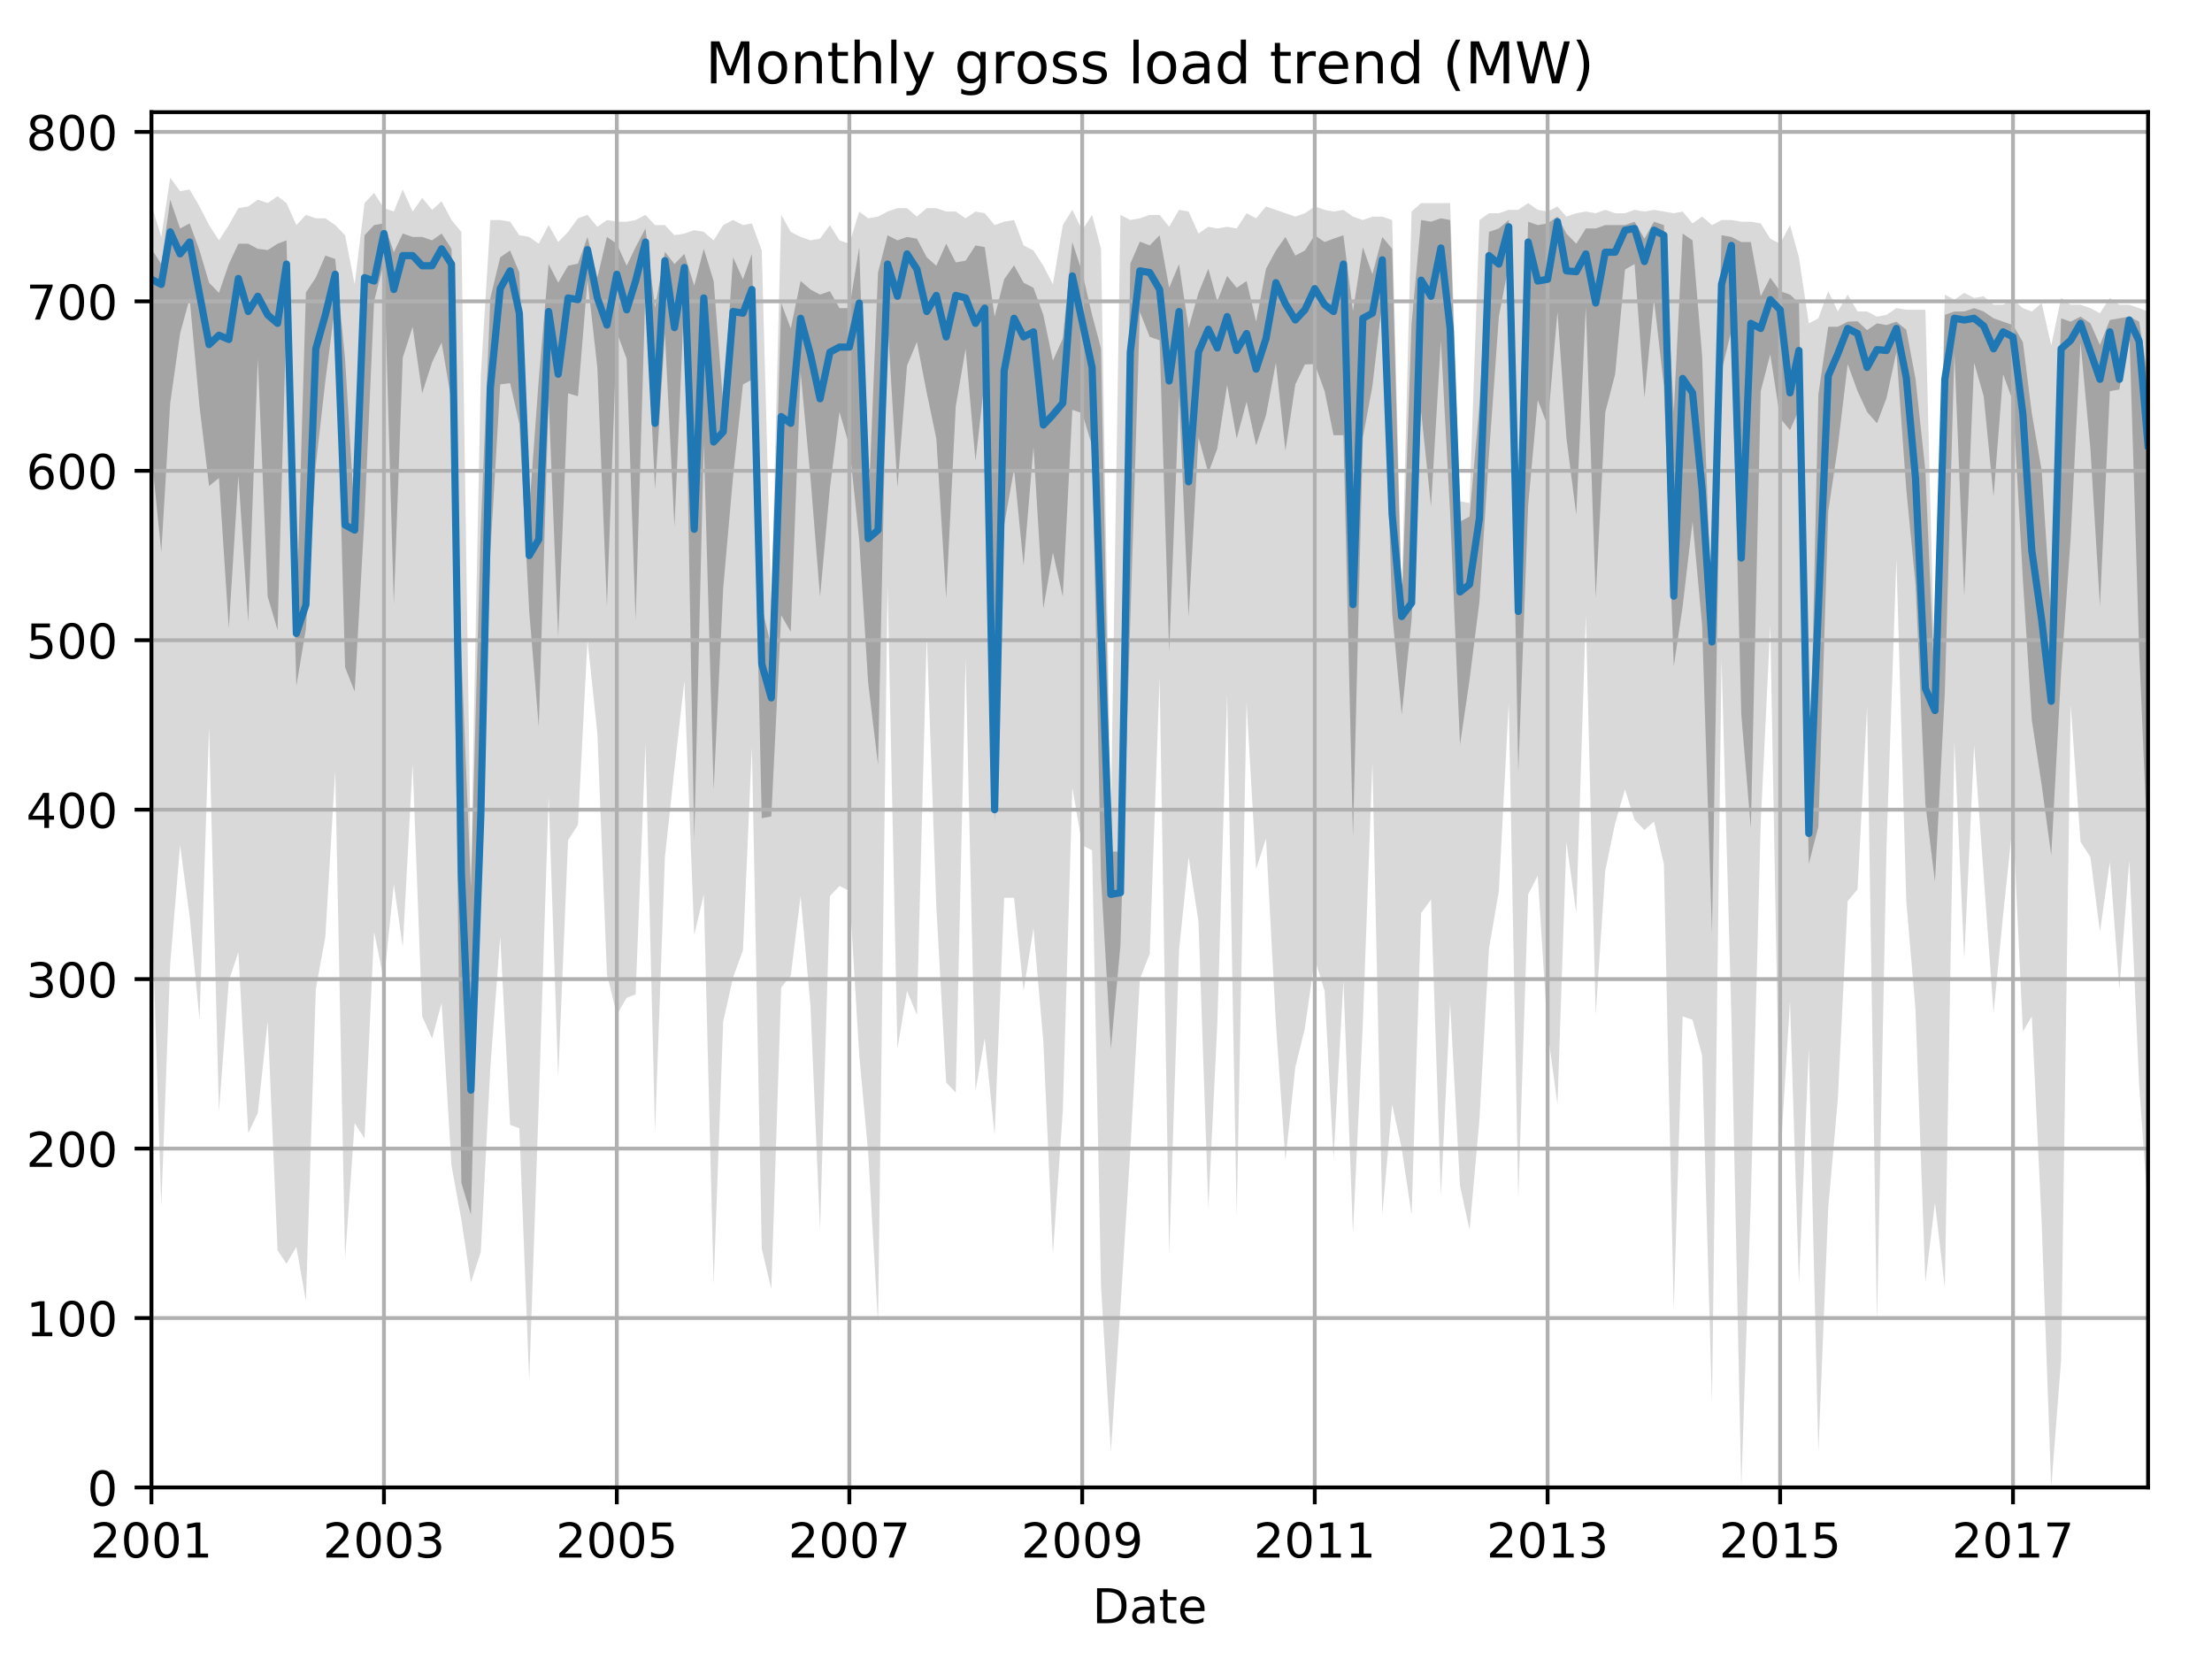 <?xml version="1.0" encoding="utf-8" standalone="no"?>
<!DOCTYPE svg PUBLIC "-//W3C//DTD SVG 1.1//EN"
  "http://www.w3.org/Graphics/SVG/1.1/DTD/svg11.dtd">
<!-- Created with matplotlib (http://matplotlib.org/) -->
<svg height="345.6pt" version="1.1" viewBox="0 0 460.8 345.6" width="460.8pt" xmlns="http://www.w3.org/2000/svg" xmlns:xlink="http://www.w3.org/1999/xlink">
 <defs>
  <style type="text/css">
*{stroke-linecap:butt;stroke-linejoin:round;}
  </style>
 </defs>
 <g id="figure_1">
  <g id="patch_1">
   <path d="M 0 345.6 
L 460.8 345.6 
L 460.8 0 
L 0 0 
z
" style="fill:none;"/>
  </g>
  <g id="axes_1">
   <g id="patch_2">
    <path d="M 31.543 309.863 
L 447.48 309.863 
L 447.48 23.365 
L 31.543 23.365 
z
" style="fill:none;"/>
   </g>
   <g id="PolyCollection_1">
    <path clip-path="url(#pe803422e3b)" d="M 31.543 42.656 
L 31.543 186.673 
L 33.6 251.268 
L 35.458 200.792 
L 37.515 176.083 
L 39.506 190.908 
L 41.563 212.44 
L 43.554 151.374 
L 45.611 231.501 
L 47.668 204.322 
L 49.659 198.321 
L 51.716 236.09 
L 53.707 231.854 
L 55.764 212.793 
L 57.821 260.446 
L 59.679 263.27 
L 61.736 259.74 
L 63.727 271.035 
L 65.784 206.087 
L 67.775 195.144 
L 69.832 160.552 
L 71.889 262.211 
L 73.88 233.972 
L 75.937 237.149 
L 77.928 194.085 
L 79.985 204.322 
L 82.042 184.202 
L 83.9 197.262 
L 85.957 159.14 
L 87.948 211.734 
L 90.005 216.323 
L 91.996 208.91 
L 94.053 242.797 
L 96.11 254.092 
L 98.101 267.153 
L 100.158 260.799 
L 102.149 222.324 
L 104.206 195.144 
L 106.263 234.325 
L 108.187 235.031 
L 110.245 287.626 
L 112.235 229.736 
L 114.292 165.847 
L 116.283 224.442 
L 118.34 175.024 
L 120.397 171.847 
L 122.388 133.372 
L 124.445 152.786 
L 126.436 202.91 
L 128.493 211.381 
L 130.55 207.851 
L 132.408 207.146 
L 134.466 154.904 
L 136.456 235.737 
L 138.513 178.554 
L 140.504 160.199 
L 142.561 141.844 
L 144.618 194.791 
L 146.609 186.32 
L 148.666 267.506 
L 150.657 212.793 
L 152.714 203.616 
L 154.771 197.968 
L 156.629 155.61 
L 158.686 260.093 
L 160.677 268.565 
L 162.734 205.734 
L 164.725 203.263 
L 166.782 186.673 
L 168.839 209.616 
L 170.83 256.21 
L 172.887 186.673 
L 174.878 184.555 
L 176.935 185.614 
L 178.992 219.853 
L 180.85 239.973 
L 182.907 275.624 
L 184.898 121.724 
L 186.955 218.441 
L 188.946 206.44 
L 191.003 211.381 
L 193.06 132.313 
L 195.051 188.79 
L 197.108 225.501 
L 199.099 227.619 
L 201.156 137.255 
L 203.213 227.266 
L 205.138 216.323 
L 207.195 236.443 
L 209.186 187.026 
L 211.243 187.026 
L 213.233 206.44 
L 215.291 193.379 
L 217.348 217.029 
L 219.338 261.152 
L 221.396 231.501 
L 223.386 164.082 
L 225.443 176.083 
L 227.501 177.142 
L 229.359 267.859 
L 231.416 302.451 
L 233.406 272.447 
L 235.464 239.62 
L 237.454 203.969 
L 239.512 198.674 
L 241.569 141.138 
L 243.559 261.505 
L 245.617 197.968 
L 247.607 178.554 
L 249.664 191.967 
L 251.722 251.621 
L 253.58 213.499 
L 255.637 144.668 
L 257.627 253.386 
L 259.685 146.432 
L 261.675 181.025 
L 263.732 174.671 
L 265.79 213.146 
L 267.78 241.738 
L 269.837 222.324 
L 271.828 214.205 
L 273.885 199.733 
L 275.942 206.44 
L 277.801 241.385 
L 279.858 204.322 
L 281.848 256.916 
L 283.906 213.146 
L 285.896 158.787 
L 287.953 253.033 
L 290.011 230.089 
L 292.001 239.267 
L 294.058 253.033 
L 296.049 190.202 
L 298.106 187.378 
L 300.163 249.15 
L 302.088 208.91 
L 304.145 247.033 
L 306.136 256.21 
L 308.193 233.266 
L 310.184 197.615 
L 312.241 185.614 
L 314.298 146.432 
L 316.289 249.503 
L 318.346 186.32 
L 320.337 182.437 
L 322.394 214.911 
L 324.451 230.089 
L 326.309 175.377 
L 328.366 190.202 
L 330.357 128.077 
L 332.414 211.381 
L 334.405 181.378 
L 336.462 171.494 
L 338.519 164.435 
L 340.51 170.788 
L 342.567 172.906 
L 344.557 171.141 
L 346.615 179.966 
L 348.672 272.8 
L 350.53 211.734 
L 352.587 212.44 
L 354.578 219.853 
L 356.635 292.214 
L 358.626 137.255 
L 360.683 212.087 
L 362.74 309.863 
L 364.731 249.856 
L 366.788 171.494 
L 368.778 130.195 
L 370.836 241.738 
L 372.893 208.557 
L 374.751 267.506 
L 376.808 218.441 
L 378.799 302.451 
L 380.856 251.621 
L 382.847 229.03 
L 384.904 187.731 
L 386.961 185.261 
L 388.952 147.138 
L 391.009 275.624 
L 392.999 176.083 
L 395.057 116.429 
L 397.114 187.731 
L 399.038 210.322 
L 401.095 267.153 
L 403.086 250.562 
L 405.143 268.212 
L 407.134 154.551 
L 409.191 199.733 
L 411.248 155.257 
L 413.239 182.437 
L 415.296 211.028 
L 417.287 190.555 
L 419.344 171.141 
L 421.401 214.911 
L 423.259 211.734 
L 425.316 254.798 
L 427.307 309.863 
L 429.364 283.39 
L 431.355 146.785 
L 433.412 175.377 
L 435.469 178.554 
L 437.46 194.085 
L 439.517 179.613 
L 441.508 206.087 
L 443.565 179.26 
L 445.622 225.854 
L 447.48 252.327 
L 447.48 64.893 
L 447.48 64.893 
L 445.622 64.188 
L 443.565 63.482 
L 441.508 63.482 
L 439.517 62.07 
L 437.46 65.246 
L 435.469 64.188 
L 433.412 63.482 
L 431.355 63.482 
L 429.364 62.07 
L 427.307 71.953 
L 425.316 63.129 
L 423.259 64.893 
L 421.401 64.188 
L 419.344 62.423 
L 417.287 63.482 
L 415.296 63.482 
L 413.239 61.717 
L 411.248 62.07 
L 409.191 61.011 
L 407.134 62.423 
L 405.143 61.364 
L 403.086 142.197 
L 401.095 64.54 
L 399.038 64.54 
L 397.114 64.54 
L 395.057 64.188 
L 392.999 65.599 
L 391.009 65.952 
L 388.952 64.893 
L 386.961 64.893 
L 384.904 61.364 
L 382.847 64.893 
L 380.856 60.658 
L 378.799 66.305 
L 376.808 67.364 
L 374.751 53.598 
L 372.893 46.891 
L 370.836 50.774 
L 368.778 49.715 
L 366.788 46.538 
L 364.731 46.185 
L 362.74 46.185 
L 360.683 45.832 
L 358.626 45.832 
L 356.635 46.891 
L 354.578 45.126 
L 352.587 46.538 
L 350.53 44.067 
L 348.672 44.42 
L 346.615 44.067 
L 344.557 43.715 
L 342.567 44.067 
L 340.51 43.715 
L 338.519 44.42 
L 336.462 44.42 
L 334.405 43.715 
L 332.414 44.42 
L 330.357 44.067 
L 328.366 44.42 
L 326.309 45.126 
L 324.451 43.009 
L 322.394 44.067 
L 320.337 43.715 
L 318.346 42.303 
L 316.289 43.715 
L 314.298 43.715 
L 312.241 44.42 
L 310.184 44.42 
L 308.193 45.832 
L 306.136 104.781 
L 304.145 104.428 
L 302.088 42.303 
L 300.163 42.303 
L 298.106 42.303 
L 296.049 42.303 
L 294.058 44.067 
L 292.001 123.489 
L 290.011 45.832 
L 287.953 45.126 
L 285.896 45.126 
L 283.906 45.832 
L 281.848 45.126 
L 279.858 43.715 
L 277.801 44.067 
L 275.942 43.715 
L 273.885 43.009 
L 271.828 44.42 
L 269.837 45.126 
L 267.78 44.42 
L 265.79 43.715 
L 263.732 43.009 
L 261.675 45.479 
L 259.685 44.42 
L 257.627 47.597 
L 255.637 47.244 
L 253.58 47.597 
L 251.722 47.244 
L 249.664 48.656 
L 247.607 44.067 
L 245.617 43.715 
L 243.559 47.244 
L 241.569 44.773 
L 239.512 44.773 
L 237.454 45.479 
L 235.464 45.832 
L 233.406 44.773 
L 231.416 169.729 
L 229.359 51.833 
L 227.501 44.773 
L 225.443 47.95 
L 223.386 43.715 
L 221.396 46.891 
L 219.338 59.246 
L 217.348 55.363 
L 215.291 52.186 
L 213.233 51.127 
L 211.243 45.832 
L 209.186 46.185 
L 207.195 46.891 
L 205.138 44.42 
L 203.213 44.067 
L 201.156 45.479 
L 199.099 44.067 
L 197.108 44.067 
L 195.051 43.362 
L 193.06 43.362 
L 191.003 45.126 
L 188.946 43.362 
L 186.955 43.362 
L 184.898 44.067 
L 182.907 45.126 
L 180.85 45.479 
L 178.992 44.067 
L 176.935 50.774 
L 174.878 50.068 
L 172.887 46.891 
L 170.83 49.715 
L 168.839 50.068 
L 166.782 49.362 
L 164.725 48.303 
L 162.734 44.773 
L 160.677 125.607 
L 158.686 52.186 
L 156.629 46.538 
L 154.771 46.891 
L 152.714 45.832 
L 150.657 46.891 
L 148.666 50.068 
L 146.609 48.303 
L 144.618 47.95 
L 142.561 48.656 
L 140.504 49.009 
L 138.513 46.891 
L 136.456 46.891 
L 134.466 44.773 
L 132.408 45.832 
L 130.55 46.185 
L 128.493 46.185 
L 126.436 45.832 
L 124.445 47.244 
L 122.388 44.773 
L 120.397 45.479 
L 118.34 48.303 
L 116.283 50.421 
L 114.292 46.891 
L 112.235 50.774 
L 110.245 49.362 
L 108.187 49.009 
L 106.263 46.185 
L 104.206 45.832 
L 102.149 45.832 
L 100.158 78.307 
L 98.101 180.319 
L 96.11 48.303 
L 94.053 45.832 
L 91.996 41.95 
L 90.005 43.715 
L 87.948 41.244 
L 85.957 44.067 
L 83.9 39.479 
L 82.042 44.067 
L 79.985 43.362 
L 77.928 40.185 
L 75.937 42.303 
L 73.88 59.246 
L 71.889 49.009 
L 69.832 46.891 
L 67.775 45.479 
L 65.784 45.479 
L 63.727 44.773 
L 61.736 46.891 
L 59.679 42.303 
L 57.821 40.891 
L 55.764 42.303 
L 53.707 41.597 
L 51.716 43.009 
L 49.659 43.362 
L 47.668 46.891 
L 45.611 50.068 
L 43.554 46.891 
L 41.563 43.009 
L 39.506 39.479 
L 37.515 39.832 
L 35.458 37.008 
L 33.6 49.362 
L 31.543 42.656 
z
" style="fill:#808080;fill-opacity:0.3;"/>
   </g>
   <g id="PolyCollection_2">
    <path clip-path="url(#pe803422e3b)" d="M 31.543 51.833 
L 31.543 94.632 
L 33.6 115.017 
L 35.458 83.955 
L 37.515 69.482 
L 39.506 62.158 
L 41.563 84.661 
L 43.554 101.251 
L 45.611 99.574 
L 47.668 130.901 
L 49.659 99.133 
L 51.716 129.578 
L 53.707 74.689 
L 55.764 124.283 
L 57.821 131.254 
L 59.679 65.246 
L 61.736 142.903 
L 63.727 130.989 
L 65.784 97.015 
L 67.775 79.366 
L 69.832 63.57 
L 71.889 139.02 
L 73.88 144.05 
L 75.937 107.604 
L 77.928 62.776 
L 79.985 54.657 
L 82.042 125.871 
L 83.9 74.512 
L 85.957 68.07 
L 87.948 81.925 
L 90.005 75.483 
L 91.996 71.335 
L 94.053 83.602 
L 96.11 246.415 
L 98.101 253.033 
L 100.158 175.73 
L 102.149 115.105 
L 104.206 80.072 
L 106.263 79.807 
L 108.187 88.279 
L 110.245 127.371 
L 112.235 151.374 
L 114.292 83.249 
L 116.283 132.666 
L 118.34 81.925 
L 120.397 82.543 
L 122.388 58.275 
L 124.445 76.63 
L 126.436 126.312 
L 128.493 69.218 
L 130.55 74.777 
L 132.408 129.225 
L 134.466 60.04 
L 136.456 101.957 
L 138.513 69.482 
L 140.504 109.722 
L 142.561 61.717 
L 144.618 175.024 
L 146.609 92.25 
L 148.666 164.523 
L 150.657 122.518 
L 152.714 99.221 
L 154.771 80.072 
L 156.629 79.101 
L 158.686 170.435 
L 160.677 170.082 
L 162.734 128.166 
L 164.725 131.607 
L 166.782 77.601 
L 168.839 99.574 
L 170.83 124.371 
L 172.887 101.692 
L 174.878 85.808 
L 176.935 92.867 
L 178.992 112.546 
L 180.85 142.197 
L 182.907 159.316 
L 184.898 67.011 
L 186.955 101.515 
L 188.946 76.189 
L 191.003 71.247 
L 193.06 81.837 
L 195.051 91.367 
L 197.108 124.636 
L 199.099 84.661 
L 201.156 72.659 
L 203.213 96.044 
L 205.138 79.189 
L 207.195 171.141 
L 209.186 109.369 
L 211.243 97.721 
L 213.233 117.841 
L 215.291 93.132 
L 217.348 126.754 
L 219.338 115.105 
L 221.396 124.283 
L 223.386 85.366 
L 225.443 86.072 
L 227.501 92.867 
L 229.359 182.79 
L 231.416 218.529 
L 233.406 196.997 
L 235.464 129.489 
L 237.454 64.982 
L 239.512 70.188 
L 241.569 70.894 
L 243.559 135.843 
L 245.617 82.543 
L 247.607 128.519 
L 249.664 91.102 
L 251.722 98.515 
L 253.58 93.485 
L 255.637 80.16 
L 257.627 91.367 
L 259.685 83.69 
L 261.675 92.779 
L 263.732 86.514 
L 265.79 75.571 
L 267.78 93.926 
L 269.837 80.072 
L 271.828 75.924 
L 273.885 75.836 
L 275.942 81.484 
L 277.801 90.661 
L 279.858 90.661 
L 281.848 174.318 
L 283.906 91.191 
L 285.896 80.425 
L 287.953 62.776 
L 290.011 127.724 
L 292.001 148.903 
L 294.058 129.136 
L 296.049 85.719 
L 298.106 105.486 
L 300.163 70.982 
L 302.088 106.898 
L 304.145 155.169 
L 306.136 141.579 
L 308.193 125.342 
L 310.184 94.632 
L 312.241 65.952 
L 314.298 55.098 
L 316.289 160.905 
L 318.346 105.222 
L 320.337 83.337 
L 322.394 88.632 
L 324.451 64.982 
L 326.309 91.191 
L 328.366 107.251 
L 330.357 63.835 
L 332.414 124.548 
L 334.405 85.896 
L 336.462 77.954 
L 338.519 56.157 
L 340.51 55.01 
L 342.567 82.896 
L 344.557 62.423 
L 346.615 80.425 
L 348.672 138.843 
L 350.53 126.312 
L 352.587 108.663 
L 354.578 130.195 
L 356.635 194.438 
L 358.626 77.336 
L 360.683 68.865 
L 362.74 148.815 
L 364.731 172.553 
L 366.788 81.484 
L 368.778 73.806 
L 370.836 87.131 
L 372.893 89.602 
L 374.751 85.366 
L 376.808 179.966 
L 378.799 172.2 
L 380.856 106.545 
L 382.847 93.132 
L 384.904 75.836 
L 386.961 81.484 
L 388.952 85.808 
L 391.009 88.19 
L 392.999 82.896 
L 395.057 73.365 
L 397.114 101.957 
L 399.038 121.724 
L 401.095 167.523 
L 403.086 183.672 
L 405.143 144.315 
L 407.134 73.453 
L 409.191 124.195 
L 411.248 75.571 
L 413.239 82.543 
L 415.296 103.457 
L 417.287 77.954 
L 419.344 83.602 
L 421.401 120.753 
L 423.259 149.962 
L 425.316 163.552 
L 427.307 178.201 
L 429.364 140.167 
L 431.355 112.193 
L 433.412 71.335 
L 435.469 93.485 
L 437.46 126.312 
L 439.517 81.484 
L 441.508 81.131 
L 443.565 68.423 
L 445.622 135.225 
L 447.48 179.26 
L 447.48 78.66 
L 447.48 78.66 
L 445.622 67.011 
L 443.565 65.952 
L 441.508 66.305 
L 439.517 66.658 
L 437.46 71.865 
L 435.469 67.364 
L 433.412 65.952 
L 431.355 67.011 
L 429.364 66.305 
L 427.307 128.783 
L 425.316 97.986 
L 423.259 86.072 
L 421.401 71.247 
L 419.344 67.717 
L 417.287 67.011 
L 415.296 66.305 
L 413.239 64.893 
L 411.248 64.188 
L 409.191 64.893 
L 407.134 64.893 
L 405.143 65.599 
L 403.086 144.315 
L 401.095 98.074 
L 399.038 78.925 
L 397.114 68.688 
L 395.057 67.011 
L 392.999 67.717 
L 391.009 67.364 
L 388.952 68.776 
L 386.961 66.923 
L 384.904 67.011 
L 382.847 68.07 
L 380.856 68.07 
L 378.799 82.19 
L 376.808 171.847 
L 374.751 63.129 
L 372.893 61.364 
L 370.836 60.658 
L 368.778 57.834 
L 366.788 61.717 
L 364.731 50.421 
L 362.74 50.421 
L 360.683 49.362 
L 358.626 49.009 
L 356.635 129.842 
L 354.578 74.071 
L 352.587 50.068 
L 350.53 48.656 
L 348.672 85.719 
L 346.615 46.891 
L 344.557 46.185 
L 342.567 49.715 
L 340.51 46.185 
L 338.519 46.891 
L 336.462 46.891 
L 334.405 46.891 
L 332.414 47.597 
L 330.357 47.597 
L 328.366 50.774 
L 326.309 48.656 
L 324.451 45.126 
L 322.394 46.538 
L 320.337 46.891 
L 318.346 46.185 
L 316.289 108.31 
L 314.298 45.832 
L 312.241 47.597 
L 310.184 48.303 
L 308.193 84.308 
L 306.136 107.604 
L 304.145 108.663 
L 302.088 45.832 
L 300.163 45.479 
L 298.106 46.185 
L 296.049 45.832 
L 294.058 67.364 
L 292.001 126.665 
L 290.011 51.833 
L 287.953 49.362 
L 285.896 57.128 
L 283.906 51.48 
L 281.848 64.805 
L 279.858 49.009 
L 277.801 49.715 
L 275.942 50.421 
L 273.885 49.009 
L 271.828 52.186 
L 269.837 53.245 
L 267.78 49.362 
L 265.79 52.186 
L 263.732 55.981 
L 261.675 67.011 
L 259.685 58.54 
L 257.627 59.952 
L 255.637 57.481 
L 253.58 62.776 
L 251.722 55.981 
L 249.664 61.011 
L 247.607 68.335 
L 245.617 55.01 
L 243.559 59.952 
L 241.569 49.009 
L 239.512 51.127 
L 237.454 50.333 
L 235.464 54.922 
L 233.406 177.407 
L 231.416 177.407 
L 229.359 72.571 
L 227.501 65.599 
L 225.443 56.775 
L 223.386 50.421 
L 221.396 70.541 
L 219.338 75.13 
L 217.348 65.599 
L 215.291 59.952 
L 213.233 58.893 
L 211.243 55.275 
L 209.186 58.187 
L 207.195 65.952 
L 205.138 51.48 
L 203.213 51.127 
L 201.156 54.304 
L 199.099 54.657 
L 197.108 50.774 
L 195.051 55.363 
L 193.06 53.598 
L 191.003 49.715 
L 188.946 49.362 
L 186.955 50.068 
L 184.898 49.009 
L 182.907 56.775 
L 180.85 107.251 
L 178.992 51.48 
L 176.935 64.188 
L 174.878 64.188 
L 172.887 60.658 
L 170.83 61.364 
L 168.839 60.305 
L 166.782 58.54 
L 164.725 68.423 
L 162.734 63.129 
L 160.677 134.784 
L 158.686 126.312 
L 156.629 52.892 
L 154.771 58.187 
L 152.714 53.598 
L 150.657 84.219 
L 148.666 58.54 
L 146.609 51.833 
L 144.618 59.51 
L 142.561 52.892 
L 140.504 55.01 
L 138.513 52.451 
L 136.456 64.099 
L 134.466 47.597 
L 132.408 51.48 
L 130.55 55.363 
L 128.493 50.774 
L 126.436 49.362 
L 124.445 57.834 
L 122.388 49.362 
L 120.397 54.922 
L 118.34 55.363 
L 116.283 58.893 
L 114.292 55.01 
L 112.235 79.013 
L 110.245 106.192 
L 108.187 56.775 
L 106.263 52.186 
L 104.206 53.598 
L 102.149 62.07 
L 100.158 110.075 
L 98.101 184.908 
L 96.11 136.108 
L 94.053 51.833 
L 91.996 48.656 
L 90.005 50.068 
L 87.948 49.362 
L 85.957 49.362 
L 83.9 48.656 
L 82.042 52.539 
L 79.985 46.538 
L 77.928 46.891 
L 75.937 49.009 
L 73.88 107.604 
L 71.889 74.777 
L 69.832 53.951 
L 67.775 53.245 
L 65.784 57.834 
L 63.727 60.922 
L 61.736 128.43 
L 59.679 50.068 
L 57.821 50.774 
L 55.764 52.098 
L 53.707 51.833 
L 51.716 50.774 
L 49.659 50.774 
L 47.668 55.01 
L 45.611 61.011 
L 43.554 58.893 
L 41.563 52.186 
L 39.506 46.538 
L 37.515 47.597 
L 35.458 41.597 
L 33.6 55.01 
L 31.543 51.833 
z
" style="fill:#808080;fill-opacity:0.6;"/>
   </g>
   <g id="matplotlib.axis_1">
    <g id="xtick_1">
     <g id="line2d_1">
      <path clip-path="url(#pe803422e3b)" d="M 31.543 309.863 
L 31.543 23.365 
" style="fill:none;stroke:#b0b0b0;stroke-linecap:square;stroke-width:0.8;"/>
     </g>
     <g id="line2d_2">
      <defs>
       <path d="M 0 0 
L 0 3.5 
" id="m10c8030c06" style="stroke:#000000;stroke-width:0.8;"/>
      </defs>
      <g>
       <use style="stroke:#000000;stroke-width:0.8;" x="31.543" xlink:href="#m10c8030c06" y="309.863"/>
      </g>
     </g>
     <g id="text_1">
      <!-- 2001 -->
      <defs>
       <path d="M 19.188 8.297 
L 53.609 8.297 
L 53.609 0 
L 7.328 0 
L 7.328 8.297 
Q 12.938 14.109 22.625 23.891 
Q 32.328 33.688 34.812 36.531 
Q 39.547 41.844 41.422 45.531 
Q 43.312 49.219 43.312 52.781 
Q 43.312 58.594 39.234 62.25 
Q 35.156 65.922 28.609 65.922 
Q 23.969 65.922 18.812 64.312 
Q 13.672 62.703 7.812 59.422 
L 7.812 69.391 
Q 13.766 71.781 18.938 73 
Q 24.125 74.219 28.422 74.219 
Q 39.75 74.219 46.484 68.547 
Q 53.219 62.891 53.219 53.422 
Q 53.219 48.922 51.531 44.891 
Q 49.859 40.875 45.406 35.406 
Q 44.188 33.984 37.641 27.219 
Q 31.109 20.453 19.188 8.297 
z
" id="DejaVuSans-32"/>
       <path d="M 31.781 66.406 
Q 24.172 66.406 20.328 58.906 
Q 16.5 51.422 16.5 36.375 
Q 16.5 21.391 20.328 13.891 
Q 24.172 6.391 31.781 6.391 
Q 39.453 6.391 43.281 13.891 
Q 47.125 21.391 47.125 36.375 
Q 47.125 51.422 43.281 58.906 
Q 39.453 66.406 31.781 66.406 
z
M 31.781 74.219 
Q 44.047 74.219 50.516 64.516 
Q 56.984 54.828 56.984 36.375 
Q 56.984 17.969 50.516 8.266 
Q 44.047 -1.422 31.781 -1.422 
Q 19.531 -1.422 13.062 8.266 
Q 6.594 17.969 6.594 36.375 
Q 6.594 54.828 13.062 64.516 
Q 19.531 74.219 31.781 74.219 
z
" id="DejaVuSans-30"/>
       <path d="M 12.406 8.297 
L 28.516 8.297 
L 28.516 63.922 
L 10.984 60.406 
L 10.984 69.391 
L 28.422 72.906 
L 38.281 72.906 
L 38.281 8.297 
L 54.391 8.297 
L 54.391 0 
L 12.406 0 
z
" id="DejaVuSans-31"/>
      </defs>
      <g transform="translate(18.818 324.462)scale(0.1 -0.1)">
       <use xlink:href="#DejaVuSans-32"/>
       <use x="63.623" xlink:href="#DejaVuSans-30"/>
       <use x="127.246" xlink:href="#DejaVuSans-30"/>
       <use x="190.869" xlink:href="#DejaVuSans-31"/>
      </g>
     </g>
    </g>
    <g id="xtick_2">
     <g id="line2d_3">
      <path clip-path="url(#pe803422e3b)" d="M 79.985 309.863 
L 79.985 23.365 
" style="fill:none;stroke:#b0b0b0;stroke-linecap:square;stroke-width:0.8;"/>
     </g>
     <g id="line2d_4">
      <g>
       <use style="stroke:#000000;stroke-width:0.8;" x="79.985" xlink:href="#m10c8030c06" y="309.863"/>
      </g>
     </g>
     <g id="text_2">
      <!-- 2003 -->
      <defs>
       <path d="M 40.578 39.312 
Q 47.656 37.797 51.625 33 
Q 55.609 28.219 55.609 21.188 
Q 55.609 10.406 48.188 4.484 
Q 40.766 -1.422 27.094 -1.422 
Q 22.516 -1.422 17.656 -0.516 
Q 12.797 0.391 7.625 2.203 
L 7.625 11.719 
Q 11.719 9.328 16.594 8.109 
Q 21.484 6.891 26.812 6.891 
Q 36.078 6.891 40.938 10.547 
Q 45.797 14.203 45.797 21.188 
Q 45.797 27.641 41.281 31.266 
Q 36.766 34.906 28.719 34.906 
L 20.219 34.906 
L 20.219 43.016 
L 29.109 43.016 
Q 36.375 43.016 40.234 45.922 
Q 44.094 48.828 44.094 54.297 
Q 44.094 59.906 40.109 62.906 
Q 36.141 65.922 28.719 65.922 
Q 24.656 65.922 20.016 65.031 
Q 15.375 64.156 9.812 62.312 
L 9.812 71.094 
Q 15.438 72.656 20.344 73.438 
Q 25.25 74.219 29.594 74.219 
Q 40.828 74.219 47.359 69.109 
Q 53.906 64.016 53.906 55.328 
Q 53.906 49.266 50.438 45.094 
Q 46.969 40.922 40.578 39.312 
z
" id="DejaVuSans-33"/>
      </defs>
      <g transform="translate(67.26 324.462)scale(0.1 -0.1)">
       <use xlink:href="#DejaVuSans-32"/>
       <use x="63.623" xlink:href="#DejaVuSans-30"/>
       <use x="127.246" xlink:href="#DejaVuSans-30"/>
       <use x="190.869" xlink:href="#DejaVuSans-33"/>
      </g>
     </g>
    </g>
    <g id="xtick_3">
     <g id="line2d_5">
      <path clip-path="url(#pe803422e3b)" d="M 128.493 309.863 
L 128.493 23.365 
" style="fill:none;stroke:#b0b0b0;stroke-linecap:square;stroke-width:0.8;"/>
     </g>
     <g id="line2d_6">
      <g>
       <use style="stroke:#000000;stroke-width:0.8;" x="128.493" xlink:href="#m10c8030c06" y="309.863"/>
      </g>
     </g>
     <g id="text_3">
      <!-- 2005 -->
      <defs>
       <path d="M 10.797 72.906 
L 49.516 72.906 
L 49.516 64.594 
L 19.828 64.594 
L 19.828 46.734 
Q 21.969 47.469 24.109 47.828 
Q 26.266 48.188 28.422 48.188 
Q 40.625 48.188 47.75 41.5 
Q 54.891 34.812 54.891 23.391 
Q 54.891 11.625 47.562 5.094 
Q 40.234 -1.422 26.906 -1.422 
Q 22.312 -1.422 17.547 -0.641 
Q 12.797 0.141 7.719 1.703 
L 7.719 11.625 
Q 12.109 9.234 16.797 8.062 
Q 21.484 6.891 26.703 6.891 
Q 35.156 6.891 40.078 11.328 
Q 45.016 15.766 45.016 23.391 
Q 45.016 31 40.078 35.438 
Q 35.156 39.891 26.703 39.891 
Q 22.75 39.891 18.812 39.016 
Q 14.891 38.141 10.797 36.281 
z
" id="DejaVuSans-35"/>
      </defs>
      <g transform="translate(115.768 324.462)scale(0.1 -0.1)">
       <use xlink:href="#DejaVuSans-32"/>
       <use x="63.623" xlink:href="#DejaVuSans-30"/>
       <use x="127.246" xlink:href="#DejaVuSans-30"/>
       <use x="190.869" xlink:href="#DejaVuSans-35"/>
      </g>
     </g>
    </g>
    <g id="xtick_4">
     <g id="line2d_7">
      <path clip-path="url(#pe803422e3b)" d="M 176.935 309.863 
L 176.935 23.365 
" style="fill:none;stroke:#b0b0b0;stroke-linecap:square;stroke-width:0.8;"/>
     </g>
     <g id="line2d_8">
      <g>
       <use style="stroke:#000000;stroke-width:0.8;" x="176.935" xlink:href="#m10c8030c06" y="309.863"/>
      </g>
     </g>
     <g id="text_4">
      <!-- 2007 -->
      <defs>
       <path d="M 8.203 72.906 
L 55.078 72.906 
L 55.078 68.703 
L 28.609 0 
L 18.312 0 
L 43.219 64.594 
L 8.203 64.594 
z
" id="DejaVuSans-37"/>
      </defs>
      <g transform="translate(164.21 324.462)scale(0.1 -0.1)">
       <use xlink:href="#DejaVuSans-32"/>
       <use x="63.623" xlink:href="#DejaVuSans-30"/>
       <use x="127.246" xlink:href="#DejaVuSans-30"/>
       <use x="190.869" xlink:href="#DejaVuSans-37"/>
      </g>
     </g>
    </g>
    <g id="xtick_5">
     <g id="line2d_9">
      <path clip-path="url(#pe803422e3b)" d="M 225.443 309.863 
L 225.443 23.365 
" style="fill:none;stroke:#b0b0b0;stroke-linecap:square;stroke-width:0.8;"/>
     </g>
     <g id="line2d_10">
      <g>
       <use style="stroke:#000000;stroke-width:0.8;" x="225.443" xlink:href="#m10c8030c06" y="309.863"/>
      </g>
     </g>
     <g id="text_5">
      <!-- 2009 -->
      <defs>
       <path d="M 10.984 1.516 
L 10.984 10.5 
Q 14.703 8.734 18.5 7.812 
Q 22.312 6.891 25.984 6.891 
Q 35.75 6.891 40.891 13.453 
Q 46.047 20.016 46.781 33.406 
Q 43.953 29.203 39.594 26.953 
Q 35.25 24.703 29.984 24.703 
Q 19.047 24.703 12.672 31.312 
Q 6.297 37.938 6.297 49.422 
Q 6.297 60.641 12.938 67.422 
Q 19.578 74.219 30.609 74.219 
Q 43.266 74.219 49.922 64.516 
Q 56.594 54.828 56.594 36.375 
Q 56.594 19.141 48.406 8.859 
Q 40.234 -1.422 26.422 -1.422 
Q 22.703 -1.422 18.891 -0.688 
Q 15.094 0.047 10.984 1.516 
z
M 30.609 32.422 
Q 37.25 32.422 41.125 36.953 
Q 45.016 41.5 45.016 49.422 
Q 45.016 57.281 41.125 61.844 
Q 37.25 66.406 30.609 66.406 
Q 23.969 66.406 20.094 61.844 
Q 16.219 57.281 16.219 49.422 
Q 16.219 41.5 20.094 36.953 
Q 23.969 32.422 30.609 32.422 
z
" id="DejaVuSans-39"/>
      </defs>
      <g transform="translate(212.718 324.462)scale(0.1 -0.1)">
       <use xlink:href="#DejaVuSans-32"/>
       <use x="63.623" xlink:href="#DejaVuSans-30"/>
       <use x="127.246" xlink:href="#DejaVuSans-30"/>
       <use x="190.869" xlink:href="#DejaVuSans-39"/>
      </g>
     </g>
    </g>
    <g id="xtick_6">
     <g id="line2d_11">
      <path clip-path="url(#pe803422e3b)" d="M 273.885 309.863 
L 273.885 23.365 
" style="fill:none;stroke:#b0b0b0;stroke-linecap:square;stroke-width:0.8;"/>
     </g>
     <g id="line2d_12">
      <g>
       <use style="stroke:#000000;stroke-width:0.8;" x="273.885" xlink:href="#m10c8030c06" y="309.863"/>
      </g>
     </g>
     <g id="text_6">
      <!-- 2011 -->
      <g transform="translate(261.16 324.462)scale(0.1 -0.1)">
       <use xlink:href="#DejaVuSans-32"/>
       <use x="63.623" xlink:href="#DejaVuSans-30"/>
       <use x="127.246" xlink:href="#DejaVuSans-31"/>
       <use x="190.869" xlink:href="#DejaVuSans-31"/>
      </g>
     </g>
    </g>
    <g id="xtick_7">
     <g id="line2d_13">
      <path clip-path="url(#pe803422e3b)" d="M 322.394 309.863 
L 322.394 23.365 
" style="fill:none;stroke:#b0b0b0;stroke-linecap:square;stroke-width:0.8;"/>
     </g>
     <g id="line2d_14">
      <g>
       <use style="stroke:#000000;stroke-width:0.8;" x="322.394" xlink:href="#m10c8030c06" y="309.863"/>
      </g>
     </g>
     <g id="text_7">
      <!-- 2013 -->
      <g transform="translate(309.669 324.462)scale(0.1 -0.1)">
       <use xlink:href="#DejaVuSans-32"/>
       <use x="63.623" xlink:href="#DejaVuSans-30"/>
       <use x="127.246" xlink:href="#DejaVuSans-31"/>
       <use x="190.869" xlink:href="#DejaVuSans-33"/>
      </g>
     </g>
    </g>
    <g id="xtick_8">
     <g id="line2d_15">
      <path clip-path="url(#pe803422e3b)" d="M 370.836 309.863 
L 370.836 23.365 
" style="fill:none;stroke:#b0b0b0;stroke-linecap:square;stroke-width:0.8;"/>
     </g>
     <g id="line2d_16">
      <g>
       <use style="stroke:#000000;stroke-width:0.8;" x="370.836" xlink:href="#m10c8030c06" y="309.863"/>
      </g>
     </g>
     <g id="text_8">
      <!-- 2015 -->
      <g transform="translate(358.111 324.462)scale(0.1 -0.1)">
       <use xlink:href="#DejaVuSans-32"/>
       <use x="63.623" xlink:href="#DejaVuSans-30"/>
       <use x="127.246" xlink:href="#DejaVuSans-31"/>
       <use x="190.869" xlink:href="#DejaVuSans-35"/>
      </g>
     </g>
    </g>
    <g id="xtick_9">
     <g id="line2d_17">
      <path clip-path="url(#pe803422e3b)" d="M 419.344 309.863 
L 419.344 23.365 
" style="fill:none;stroke:#b0b0b0;stroke-linecap:square;stroke-width:0.8;"/>
     </g>
     <g id="line2d_18">
      <g>
       <use style="stroke:#000000;stroke-width:0.8;" x="419.344" xlink:href="#m10c8030c06" y="309.863"/>
      </g>
     </g>
     <g id="text_9">
      <!-- 2017 -->
      <g transform="translate(406.619 324.462)scale(0.1 -0.1)">
       <use xlink:href="#DejaVuSans-32"/>
       <use x="63.623" xlink:href="#DejaVuSans-30"/>
       <use x="127.246" xlink:href="#DejaVuSans-31"/>
       <use x="190.869" xlink:href="#DejaVuSans-37"/>
      </g>
     </g>
    </g>
    <g id="text_10">
     <!-- Date -->
     <defs>
      <path d="M 19.672 64.797 
L 19.672 8.109 
L 31.594 8.109 
Q 46.688 8.109 53.688 14.938 
Q 60.688 21.781 60.688 36.531 
Q 60.688 51.172 53.688 57.984 
Q 46.688 64.797 31.594 64.797 
z
M 9.812 72.906 
L 30.078 72.906 
Q 51.266 72.906 61.172 64.094 
Q 71.094 55.281 71.094 36.531 
Q 71.094 17.672 61.125 8.828 
Q 51.172 0 30.078 0 
L 9.812 0 
z
" id="DejaVuSans-44"/>
      <path d="M 34.281 27.484 
Q 23.391 27.484 19.188 25 
Q 14.984 22.516 14.984 16.5 
Q 14.984 11.719 18.141 8.906 
Q 21.297 6.109 26.703 6.109 
Q 34.188 6.109 38.703 11.406 
Q 43.219 16.703 43.219 25.484 
L 43.219 27.484 
z
M 52.203 31.203 
L 52.203 0 
L 43.219 0 
L 43.219 8.297 
Q 40.141 3.328 35.547 0.953 
Q 30.953 -1.422 24.312 -1.422 
Q 15.922 -1.422 10.953 3.297 
Q 6 8.016 6 15.922 
Q 6 25.141 12.172 29.828 
Q 18.359 34.516 30.609 34.516 
L 43.219 34.516 
L 43.219 35.406 
Q 43.219 41.609 39.141 45 
Q 35.062 48.391 27.688 48.391 
Q 23 48.391 18.547 47.266 
Q 14.109 46.141 10.016 43.891 
L 10.016 52.203 
Q 14.938 54.109 19.578 55.047 
Q 24.219 56 28.609 56 
Q 40.484 56 46.344 49.844 
Q 52.203 43.703 52.203 31.203 
z
" id="DejaVuSans-61"/>
      <path d="M 18.312 70.219 
L 18.312 54.688 
L 36.812 54.688 
L 36.812 47.703 
L 18.312 47.703 
L 18.312 18.016 
Q 18.312 11.328 20.141 9.422 
Q 21.969 7.516 27.594 7.516 
L 36.812 7.516 
L 36.812 0 
L 27.594 0 
Q 17.188 0 13.234 3.875 
Q 9.281 7.766 9.281 18.016 
L 9.281 47.703 
L 2.688 47.703 
L 2.688 54.688 
L 9.281 54.688 
L 9.281 70.219 
z
" id="DejaVuSans-74"/>
      <path d="M 56.203 29.594 
L 56.203 25.203 
L 14.891 25.203 
Q 15.484 15.922 20.484 11.062 
Q 25.484 6.203 34.422 6.203 
Q 39.594 6.203 44.453 7.469 
Q 49.312 8.734 54.109 11.281 
L 54.109 2.781 
Q 49.266 0.734 44.188 -0.344 
Q 39.109 -1.422 33.891 -1.422 
Q 20.797 -1.422 13.156 6.188 
Q 5.516 13.812 5.516 26.812 
Q 5.516 40.234 12.766 48.109 
Q 20.016 56 32.328 56 
Q 43.359 56 49.781 48.891 
Q 56.203 41.797 56.203 29.594 
z
M 47.219 32.234 
Q 47.125 39.594 43.094 43.984 
Q 39.062 48.391 32.422 48.391 
Q 24.906 48.391 20.391 44.141 
Q 15.875 39.891 15.188 32.172 
z
" id="DejaVuSans-65"/>
     </defs>
     <g transform="translate(227.561 338.14)scale(0.1 -0.1)">
      <use xlink:href="#DejaVuSans-44"/>
      <use x="77.002" xlink:href="#DejaVuSans-61"/>
      <use x="138.281" xlink:href="#DejaVuSans-74"/>
      <use x="177.49" xlink:href="#DejaVuSans-65"/>
     </g>
    </g>
   </g>
   <g id="matplotlib.axis_2">
    <g id="ytick_1">
     <g id="line2d_19">
      <path clip-path="url(#pe803422e3b)" d="M 31.543 309.863 
L 447.48 309.863 
" style="fill:none;stroke:#b0b0b0;stroke-linecap:square;stroke-width:0.8;"/>
     </g>
     <g id="line2d_20">
      <defs>
       <path d="M 0 0 
L -3.5 0 
" id="m61137f83b5" style="stroke:#000000;stroke-width:0.8;"/>
      </defs>
      <g>
       <use style="stroke:#000000;stroke-width:0.8;" x="31.543" xlink:href="#m61137f83b5" y="309.863"/>
      </g>
     </g>
     <g id="text_11">
      <!-- 0 -->
      <g transform="translate(18.18 313.663)scale(0.1 -0.1)">
       <use xlink:href="#DejaVuSans-30"/>
      </g>
     </g>
    </g>
    <g id="ytick_2">
     <g id="line2d_21">
      <path clip-path="url(#pe803422e3b)" d="M 31.543 274.565 
L 447.48 274.565 
" style="fill:none;stroke:#b0b0b0;stroke-linecap:square;stroke-width:0.8;"/>
     </g>
     <g id="line2d_22">
      <g>
       <use style="stroke:#000000;stroke-width:0.8;" x="31.543" xlink:href="#m61137f83b5" y="274.565"/>
      </g>
     </g>
     <g id="text_12">
      <!-- 100 -->
      <g transform="translate(5.455 278.364)scale(0.1 -0.1)">
       <use xlink:href="#DejaVuSans-31"/>
       <use x="63.623" xlink:href="#DejaVuSans-30"/>
       <use x="127.246" xlink:href="#DejaVuSans-30"/>
      </g>
     </g>
    </g>
    <g id="ytick_3">
     <g id="line2d_23">
      <path clip-path="url(#pe803422e3b)" d="M 31.543 239.267 
L 447.48 239.267 
" style="fill:none;stroke:#b0b0b0;stroke-linecap:square;stroke-width:0.8;"/>
     </g>
     <g id="line2d_24">
      <g>
       <use style="stroke:#000000;stroke-width:0.8;" x="31.543" xlink:href="#m61137f83b5" y="239.267"/>
      </g>
     </g>
     <g id="text_13">
      <!-- 200 -->
      <g transform="translate(5.455 243.066)scale(0.1 -0.1)">
       <use xlink:href="#DejaVuSans-32"/>
       <use x="63.623" xlink:href="#DejaVuSans-30"/>
       <use x="127.246" xlink:href="#DejaVuSans-30"/>
      </g>
     </g>
    </g>
    <g id="ytick_4">
     <g id="line2d_25">
      <path clip-path="url(#pe803422e3b)" d="M 31.543 203.969 
L 447.48 203.969 
" style="fill:none;stroke:#b0b0b0;stroke-linecap:square;stroke-width:0.8;"/>
     </g>
     <g id="line2d_26">
      <g>
       <use style="stroke:#000000;stroke-width:0.8;" x="31.543" xlink:href="#m61137f83b5" y="203.969"/>
      </g>
     </g>
     <g id="text_14">
      <!-- 300 -->
      <g transform="translate(5.455 207.768)scale(0.1 -0.1)">
       <use xlink:href="#DejaVuSans-33"/>
       <use x="63.623" xlink:href="#DejaVuSans-30"/>
       <use x="127.246" xlink:href="#DejaVuSans-30"/>
      </g>
     </g>
    </g>
    <g id="ytick_5">
     <g id="line2d_27">
      <path clip-path="url(#pe803422e3b)" d="M 31.543 168.67 
L 447.48 168.67 
" style="fill:none;stroke:#b0b0b0;stroke-linecap:square;stroke-width:0.8;"/>
     </g>
     <g id="line2d_28">
      <g>
       <use style="stroke:#000000;stroke-width:0.8;" x="31.543" xlink:href="#m61137f83b5" y="168.67"/>
      </g>
     </g>
     <g id="text_15">
      <!-- 400 -->
      <defs>
       <path d="M 37.797 64.312 
L 12.891 25.391 
L 37.797 25.391 
z
M 35.203 72.906 
L 47.609 72.906 
L 47.609 25.391 
L 58.016 25.391 
L 58.016 17.188 
L 47.609 17.188 
L 47.609 0 
L 37.797 0 
L 37.797 17.188 
L 4.891 17.188 
L 4.891 26.703 
z
" id="DejaVuSans-34"/>
      </defs>
      <g transform="translate(5.455 172.47)scale(0.1 -0.1)">
       <use xlink:href="#DejaVuSans-34"/>
       <use x="63.623" xlink:href="#DejaVuSans-30"/>
       <use x="127.246" xlink:href="#DejaVuSans-30"/>
      </g>
     </g>
    </g>
    <g id="ytick_6">
     <g id="line2d_29">
      <path clip-path="url(#pe803422e3b)" d="M 31.543 133.372 
L 447.48 133.372 
" style="fill:none;stroke:#b0b0b0;stroke-linecap:square;stroke-width:0.8;"/>
     </g>
     <g id="line2d_30">
      <g>
       <use style="stroke:#000000;stroke-width:0.8;" x="31.543" xlink:href="#m61137f83b5" y="133.372"/>
      </g>
     </g>
     <g id="text_16">
      <!-- 500 -->
      <g transform="translate(5.455 137.171)scale(0.1 -0.1)">
       <use xlink:href="#DejaVuSans-35"/>
       <use x="63.623" xlink:href="#DejaVuSans-30"/>
       <use x="127.246" xlink:href="#DejaVuSans-30"/>
      </g>
     </g>
    </g>
    <g id="ytick_7">
     <g id="line2d_31">
      <path clip-path="url(#pe803422e3b)" d="M 31.543 98.074 
L 447.48 98.074 
" style="fill:none;stroke:#b0b0b0;stroke-linecap:square;stroke-width:0.8;"/>
     </g>
     <g id="line2d_32">
      <g>
       <use style="stroke:#000000;stroke-width:0.8;" x="31.543" xlink:href="#m61137f83b5" y="98.074"/>
      </g>
     </g>
     <g id="text_17">
      <!-- 600 -->
      <defs>
       <path d="M 33.016 40.375 
Q 26.375 40.375 22.484 35.828 
Q 18.609 31.297 18.609 23.391 
Q 18.609 15.531 22.484 10.953 
Q 26.375 6.391 33.016 6.391 
Q 39.656 6.391 43.531 10.953 
Q 47.406 15.531 47.406 23.391 
Q 47.406 31.297 43.531 35.828 
Q 39.656 40.375 33.016 40.375 
z
M 52.594 71.297 
L 52.594 62.312 
Q 48.875 64.062 45.094 64.984 
Q 41.312 65.922 37.594 65.922 
Q 27.828 65.922 22.672 59.328 
Q 17.531 52.734 16.797 39.406 
Q 19.672 43.656 24.016 45.922 
Q 28.375 48.188 33.594 48.188 
Q 44.578 48.188 50.953 41.516 
Q 57.328 34.859 57.328 23.391 
Q 57.328 12.156 50.688 5.359 
Q 44.047 -1.422 33.016 -1.422 
Q 20.359 -1.422 13.672 8.266 
Q 6.984 17.969 6.984 36.375 
Q 6.984 53.656 15.188 63.938 
Q 23.391 74.219 37.203 74.219 
Q 40.922 74.219 44.703 73.484 
Q 48.484 72.75 52.594 71.297 
z
" id="DejaVuSans-36"/>
      </defs>
      <g transform="translate(5.455 101.873)scale(0.1 -0.1)">
       <use xlink:href="#DejaVuSans-36"/>
       <use x="63.623" xlink:href="#DejaVuSans-30"/>
       <use x="127.246" xlink:href="#DejaVuSans-30"/>
      </g>
     </g>
    </g>
    <g id="ytick_8">
     <g id="line2d_33">
      <path clip-path="url(#pe803422e3b)" d="M 31.543 62.776 
L 447.48 62.776 
" style="fill:none;stroke:#b0b0b0;stroke-linecap:square;stroke-width:0.8;"/>
     </g>
     <g id="line2d_34">
      <g>
       <use style="stroke:#000000;stroke-width:0.8;" x="31.543" xlink:href="#m61137f83b5" y="62.776"/>
      </g>
     </g>
     <g id="text_18">
      <!-- 700 -->
      <g transform="translate(5.455 66.575)scale(0.1 -0.1)">
       <use xlink:href="#DejaVuSans-37"/>
       <use x="63.623" xlink:href="#DejaVuSans-30"/>
       <use x="127.246" xlink:href="#DejaVuSans-30"/>
      </g>
     </g>
    </g>
    <g id="ytick_9">
     <g id="line2d_35">
      <path clip-path="url(#pe803422e3b)" d="M 31.543 27.477 
L 447.48 27.477 
" style="fill:none;stroke:#b0b0b0;stroke-linecap:square;stroke-width:0.8;"/>
     </g>
     <g id="line2d_36">
      <g>
       <use style="stroke:#000000;stroke-width:0.8;" x="31.543" xlink:href="#m61137f83b5" y="27.477"/>
      </g>
     </g>
     <g id="text_19">
      <!-- 800 -->
      <defs>
       <path d="M 31.781 34.625 
Q 24.75 34.625 20.719 30.859 
Q 16.703 27.094 16.703 20.516 
Q 16.703 13.922 20.719 10.156 
Q 24.75 6.391 31.781 6.391 
Q 38.812 6.391 42.859 10.172 
Q 46.922 13.969 46.922 20.516 
Q 46.922 27.094 42.891 30.859 
Q 38.875 34.625 31.781 34.625 
z
M 21.922 38.812 
Q 15.578 40.375 12.031 44.719 
Q 8.5 49.078 8.5 55.328 
Q 8.5 64.062 14.719 69.141 
Q 20.953 74.219 31.781 74.219 
Q 42.672 74.219 48.875 69.141 
Q 55.078 64.062 55.078 55.328 
Q 55.078 49.078 51.531 44.719 
Q 48 40.375 41.703 38.812 
Q 48.828 37.156 52.797 32.312 
Q 56.781 27.484 56.781 20.516 
Q 56.781 9.906 50.312 4.234 
Q 43.844 -1.422 31.781 -1.422 
Q 19.734 -1.422 13.25 4.234 
Q 6.781 9.906 6.781 20.516 
Q 6.781 27.484 10.781 32.312 
Q 14.797 37.156 21.922 38.812 
z
M 18.312 54.391 
Q 18.312 48.734 21.844 45.562 
Q 25.391 42.391 31.781 42.391 
Q 38.141 42.391 41.719 45.562 
Q 45.312 48.734 45.312 54.391 
Q 45.312 60.062 41.719 63.234 
Q 38.141 66.406 31.781 66.406 
Q 25.391 66.406 21.844 63.234 
Q 18.312 60.062 18.312 54.391 
z
" id="DejaVuSans-38"/>
      </defs>
      <g transform="translate(5.455 31.277)scale(0.1 -0.1)">
       <use xlink:href="#DejaVuSans-38"/>
       <use x="63.623" xlink:href="#DejaVuSans-30"/>
       <use x="127.246" xlink:href="#DejaVuSans-30"/>
      </g>
     </g>
    </g>
   </g>
   <g id="line2d_37">
    <path clip-path="url(#pe803422e3b)" d="M 31.543 58.187 
L 33.6 59.246 
L 35.458 48.303 
L 37.515 52.892 
L 39.506 50.421 
L 43.554 71.777 
L 45.611 69.835 
L 47.668 70.718 
L 49.659 58.01 
L 51.716 64.893 
L 53.707 61.717 
L 55.764 65.599 
L 57.821 67.364 
L 59.679 55.01 
L 61.736 131.96 
L 63.727 125.959 
L 65.784 72.659 
L 67.775 65.599 
L 69.832 57.128 
L 71.889 109.369 
L 73.88 110.428 
L 75.937 57.834 
L 77.928 58.54 
L 79.985 48.656 
L 82.042 60.305 
L 83.9 53.245 
L 85.957 53.245 
L 87.948 55.363 
L 90.005 55.363 
L 91.996 51.833 
L 94.053 55.01 
L 96.11 181.907 
L 98.101 227.089 
L 100.158 170.082 
L 102.149 80.778 
L 104.206 60.128 
L 106.263 56.422 
L 108.187 65.246 
L 110.245 115.723 
L 112.235 112.37 
L 114.292 64.893 
L 116.283 77.954 
L 118.34 62.07 
L 120.397 62.423 
L 122.388 52.01 
L 124.445 62.07 
L 126.436 67.717 
L 128.493 57.128 
L 130.55 64.54 
L 132.408 58.54 
L 134.466 50.421 
L 136.456 88.19 
L 138.513 54.304 
L 140.504 68.247 
L 142.561 55.716 
L 144.618 110.252 
L 146.609 62.07 
L 148.666 92.073 
L 150.657 89.955 
L 152.714 64.893 
L 154.771 65.246 
L 156.629 60.305 
L 158.686 138.314 
L 160.677 145.374 
L 162.734 86.778 
L 164.725 88.19 
L 166.782 66.305 
L 168.839 73.895 
L 170.83 83.072 
L 172.887 73.365 
L 174.878 72.306 
L 176.935 72.306 
L 178.992 63.129 
L 180.85 112.193 
L 182.907 110.428 
L 184.898 55.01 
L 186.955 61.717 
L 188.946 52.892 
L 191.003 56.069 
L 193.06 64.893 
L 195.051 61.54 
L 197.108 70.188 
L 199.099 61.54 
L 201.156 62.07 
L 203.213 67.364 
L 205.138 64.188 
L 207.195 168.67 
L 209.186 77.248 
L 211.243 66.305 
L 213.233 70.188 
L 215.291 69.129 
L 217.348 88.543 
L 219.338 86.425 
L 221.396 83.955 
L 223.386 57.481 
L 227.501 76.542 
L 229.359 130.901 
L 231.416 186.32 
L 233.406 185.967 
L 235.464 73.365 
L 237.454 56.422 
L 239.512 56.775 
L 241.569 60.305 
L 243.559 79.366 
L 245.617 64.893 
L 247.607 100.368 
L 249.664 73.365 
L 251.722 68.6 
L 253.58 72.483 
L 255.637 65.952 
L 257.627 73.012 
L 259.685 69.482 
L 261.675 76.895 
L 263.732 70.541 
L 265.79 58.893 
L 267.78 63.305 
L 269.837 66.658 
L 271.828 64.54 
L 273.885 60.128 
L 275.942 63.482 
L 277.801 64.893 
L 279.858 55.01 
L 281.848 125.959 
L 283.906 66.305 
L 285.896 65.246 
L 287.953 54.127 
L 290.011 107.251 
L 292.001 128.43 
L 294.058 125.607 
L 296.049 58.363 
L 298.106 61.717 
L 300.163 51.657 
L 302.088 68.423 
L 304.145 123.312 
L 306.136 121.724 
L 308.193 107.957 
L 310.184 53.245 
L 312.241 55.01 
L 314.298 47.244 
L 316.289 127.371 
L 318.346 50.421 
L 320.337 58.54 
L 322.394 58.187 
L 324.451 46.185 
L 326.309 56.422 
L 328.366 56.598 
L 330.357 52.892 
L 332.414 63.129 
L 334.405 52.539 
L 336.462 52.539 
L 338.519 47.95 
L 340.51 47.597 
L 342.567 54.48 
L 344.557 47.95 
L 346.615 49.009 
L 348.672 124.195 
L 350.53 78.836 
L 352.587 81.837 
L 354.578 101.957 
L 356.635 133.725 
L 358.626 59.246 
L 360.683 51.127 
L 362.74 116.252 
L 364.731 67.364 
L 366.788 68.423 
L 368.778 62.423 
L 370.836 64.54 
L 372.893 81.837 
L 374.751 73.012 
L 376.808 173.612 
L 380.856 78.307 
L 382.847 73.718 
L 384.904 68.423 
L 386.961 69.482 
L 388.952 76.542 
L 391.009 72.836 
L 392.999 73.012 
L 395.057 68.423 
L 397.114 78.66 
L 399.038 99.662 
L 401.095 143.432 
L 403.086 148.021 
L 405.143 79.013 
L 407.134 66.305 
L 409.191 66.658 
L 411.248 66.305 
L 413.239 67.894 
L 415.296 72.659 
L 417.287 69.129 
L 419.344 70.188 
L 421.401 86.249 
L 423.259 114.664 
L 425.316 129.136 
L 427.307 146.08 
L 429.364 72.659 
L 431.355 70.894 
L 433.412 67.364 
L 437.46 79.013 
L 439.517 69.129 
L 441.508 79.013 
L 443.565 66.658 
L 445.622 71.071 
L 447.48 92.779 
L 447.48 92.779 
" style="fill:none;stroke:#1f77b4;stroke-linecap:square;stroke-width:1.5;"/>
   </g>
   <g id="patch_3">
    <path d="M 31.543 309.863 
L 31.543 23.365 
" style="fill:none;stroke:#000000;stroke-linecap:square;stroke-linejoin:miter;stroke-width:0.8;"/>
   </g>
   <g id="patch_4">
    <path d="M 447.48 309.863 
L 447.48 23.365 
" style="fill:none;stroke:#000000;stroke-linecap:square;stroke-linejoin:miter;stroke-width:0.8;"/>
   </g>
   <g id="patch_5">
    <path d="M 31.543 309.863 
L 447.48 309.863 
" style="fill:none;stroke:#000000;stroke-linecap:square;stroke-linejoin:miter;stroke-width:0.8;"/>
   </g>
   <g id="patch_6">
    <path d="M 31.543 23.365 
L 447.48 23.365 
" style="fill:none;stroke:#000000;stroke-linecap:square;stroke-linejoin:miter;stroke-width:0.8;"/>
   </g>
   <g id="text_20">
    <!-- Monthly gross load trend (MW) -->
    <defs>
     <path d="M 9.812 72.906 
L 24.516 72.906 
L 43.109 23.297 
L 61.812 72.906 
L 76.516 72.906 
L 76.516 0 
L 66.891 0 
L 66.891 64.016 
L 48.094 14.016 
L 38.188 14.016 
L 19.391 64.016 
L 19.391 0 
L 9.812 0 
z
" id="DejaVuSans-4d"/>
     <path d="M 30.609 48.391 
Q 23.391 48.391 19.188 42.75 
Q 14.984 37.109 14.984 27.297 
Q 14.984 17.484 19.156 11.844 
Q 23.344 6.203 30.609 6.203 
Q 37.797 6.203 41.984 11.859 
Q 46.188 17.531 46.188 27.297 
Q 46.188 37.016 41.984 42.703 
Q 37.797 48.391 30.609 48.391 
z
M 30.609 56 
Q 42.328 56 49.016 48.375 
Q 55.719 40.766 55.719 27.297 
Q 55.719 13.875 49.016 6.219 
Q 42.328 -1.422 30.609 -1.422 
Q 18.844 -1.422 12.172 6.219 
Q 5.516 13.875 5.516 27.297 
Q 5.516 40.766 12.172 48.375 
Q 18.844 56 30.609 56 
z
" id="DejaVuSans-6f"/>
     <path d="M 54.891 33.016 
L 54.891 0 
L 45.906 0 
L 45.906 32.719 
Q 45.906 40.484 42.875 44.328 
Q 39.844 48.188 33.797 48.188 
Q 26.516 48.188 22.312 43.547 
Q 18.109 38.922 18.109 30.906 
L 18.109 0 
L 9.078 0 
L 9.078 54.688 
L 18.109 54.688 
L 18.109 46.188 
Q 21.344 51.125 25.703 53.562 
Q 30.078 56 35.797 56 
Q 45.219 56 50.047 50.172 
Q 54.891 44.344 54.891 33.016 
z
" id="DejaVuSans-6e"/>
     <path d="M 54.891 33.016 
L 54.891 0 
L 45.906 0 
L 45.906 32.719 
Q 45.906 40.484 42.875 44.328 
Q 39.844 48.188 33.797 48.188 
Q 26.516 48.188 22.312 43.547 
Q 18.109 38.922 18.109 30.906 
L 18.109 0 
L 9.078 0 
L 9.078 75.984 
L 18.109 75.984 
L 18.109 46.188 
Q 21.344 51.125 25.703 53.562 
Q 30.078 56 35.797 56 
Q 45.219 56 50.047 50.172 
Q 54.891 44.344 54.891 33.016 
z
" id="DejaVuSans-68"/>
     <path d="M 9.422 75.984 
L 18.406 75.984 
L 18.406 0 
L 9.422 0 
z
" id="DejaVuSans-6c"/>
     <path d="M 32.172 -5.078 
Q 28.375 -14.844 24.75 -17.812 
Q 21.141 -20.797 15.094 -20.797 
L 7.906 -20.797 
L 7.906 -13.281 
L 13.188 -13.281 
Q 16.891 -13.281 18.938 -11.516 
Q 21 -9.766 23.484 -3.219 
L 25.094 0.875 
L 2.984 54.688 
L 12.5 54.688 
L 29.594 11.922 
L 46.688 54.688 
L 56.203 54.688 
z
" id="DejaVuSans-79"/>
     <path id="DejaVuSans-20"/>
     <path d="M 45.406 27.984 
Q 45.406 37.75 41.375 43.109 
Q 37.359 48.484 30.078 48.484 
Q 22.859 48.484 18.828 43.109 
Q 14.797 37.75 14.797 27.984 
Q 14.797 18.266 18.828 12.891 
Q 22.859 7.516 30.078 7.516 
Q 37.359 7.516 41.375 12.891 
Q 45.406 18.266 45.406 27.984 
z
M 54.391 6.781 
Q 54.391 -7.172 48.188 -13.984 
Q 42 -20.797 29.203 -20.797 
Q 24.469 -20.797 20.266 -20.094 
Q 16.062 -19.391 12.109 -17.922 
L 12.109 -9.188 
Q 16.062 -11.328 19.922 -12.344 
Q 23.781 -13.375 27.781 -13.375 
Q 36.625 -13.375 41.016 -8.766 
Q 45.406 -4.156 45.406 5.172 
L 45.406 9.625 
Q 42.625 4.781 38.281 2.391 
Q 33.938 0 27.875 0 
Q 17.828 0 11.672 7.656 
Q 5.516 15.328 5.516 27.984 
Q 5.516 40.672 11.672 48.328 
Q 17.828 56 27.875 56 
Q 33.938 56 38.281 53.609 
Q 42.625 51.219 45.406 46.391 
L 45.406 54.688 
L 54.391 54.688 
z
" id="DejaVuSans-67"/>
     <path d="M 41.109 46.297 
Q 39.594 47.172 37.812 47.578 
Q 36.031 48 33.891 48 
Q 26.266 48 22.188 43.047 
Q 18.109 38.094 18.109 28.812 
L 18.109 0 
L 9.078 0 
L 9.078 54.688 
L 18.109 54.688 
L 18.109 46.188 
Q 20.953 51.172 25.484 53.578 
Q 30.031 56 36.531 56 
Q 37.453 56 38.578 55.875 
Q 39.703 55.766 41.062 55.516 
z
" id="DejaVuSans-72"/>
     <path d="M 44.281 53.078 
L 44.281 44.578 
Q 40.484 46.531 36.375 47.5 
Q 32.281 48.484 27.875 48.484 
Q 21.188 48.484 17.844 46.438 
Q 14.5 44.391 14.5 40.281 
Q 14.5 37.156 16.891 35.375 
Q 19.281 33.594 26.516 31.984 
L 29.594 31.297 
Q 39.156 29.25 43.188 25.516 
Q 47.219 21.781 47.219 15.094 
Q 47.219 7.469 41.188 3.016 
Q 35.156 -1.422 24.609 -1.422 
Q 20.219 -1.422 15.453 -0.562 
Q 10.688 0.297 5.422 2 
L 5.422 11.281 
Q 10.406 8.688 15.234 7.391 
Q 20.062 6.109 24.812 6.109 
Q 31.156 6.109 34.562 8.281 
Q 37.984 10.453 37.984 14.406 
Q 37.984 18.062 35.516 20.016 
Q 33.062 21.969 24.703 23.781 
L 21.578 24.516 
Q 13.234 26.266 9.516 29.906 
Q 5.812 33.547 5.812 39.891 
Q 5.812 47.609 11.281 51.797 
Q 16.75 56 26.812 56 
Q 31.781 56 36.172 55.266 
Q 40.578 54.547 44.281 53.078 
z
" id="DejaVuSans-73"/>
     <path d="M 45.406 46.391 
L 45.406 75.984 
L 54.391 75.984 
L 54.391 0 
L 45.406 0 
L 45.406 8.203 
Q 42.578 3.328 38.25 0.953 
Q 33.938 -1.422 27.875 -1.422 
Q 17.969 -1.422 11.734 6.484 
Q 5.516 14.406 5.516 27.297 
Q 5.516 40.188 11.734 48.094 
Q 17.969 56 27.875 56 
Q 33.938 56 38.25 53.625 
Q 42.578 51.266 45.406 46.391 
z
M 14.797 27.297 
Q 14.797 17.391 18.875 11.75 
Q 22.953 6.109 30.078 6.109 
Q 37.203 6.109 41.297 11.75 
Q 45.406 17.391 45.406 27.297 
Q 45.406 37.203 41.297 42.844 
Q 37.203 48.484 30.078 48.484 
Q 22.953 48.484 18.875 42.844 
Q 14.797 37.203 14.797 27.297 
z
" id="DejaVuSans-64"/>
     <path d="M 31 75.875 
Q 24.469 64.656 21.281 53.656 
Q 18.109 42.672 18.109 31.391 
Q 18.109 20.125 21.312 9.062 
Q 24.516 -2 31 -13.188 
L 23.188 -13.188 
Q 15.875 -1.703 12.234 9.375 
Q 8.594 20.453 8.594 31.391 
Q 8.594 42.281 12.203 53.312 
Q 15.828 64.359 23.188 75.875 
z
" id="DejaVuSans-28"/>
     <path d="M 3.328 72.906 
L 13.281 72.906 
L 28.609 11.281 
L 43.891 72.906 
L 54.984 72.906 
L 70.312 11.281 
L 85.594 72.906 
L 95.609 72.906 
L 77.297 0 
L 64.891 0 
L 49.516 63.281 
L 33.984 0 
L 21.578 0 
z
" id="DejaVuSans-57"/>
     <path d="M 8.016 75.875 
L 15.828 75.875 
Q 23.141 64.359 26.781 53.312 
Q 30.422 42.281 30.422 31.391 
Q 30.422 20.453 26.781 9.375 
Q 23.141 -1.703 15.828 -13.188 
L 8.016 -13.188 
Q 14.5 -2 17.703 9.062 
Q 20.906 20.125 20.906 31.391 
Q 20.906 42.672 17.703 53.656 
Q 14.5 64.656 8.016 75.875 
z
" id="DejaVuSans-29"/>
    </defs>
    <g transform="translate(146.929 17.365)scale(0.12 -0.12)">
     <use xlink:href="#DejaVuSans-4d"/>
     <use x="86.279" xlink:href="#DejaVuSans-6f"/>
     <use x="147.461" xlink:href="#DejaVuSans-6e"/>
     <use x="210.84" xlink:href="#DejaVuSans-74"/>
     <use x="250.049" xlink:href="#DejaVuSans-68"/>
     <use x="313.428" xlink:href="#DejaVuSans-6c"/>
     <use x="341.211" xlink:href="#DejaVuSans-79"/>
     <use x="400.391" xlink:href="#DejaVuSans-20"/>
     <use x="432.178" xlink:href="#DejaVuSans-67"/>
     <use x="495.654" xlink:href="#DejaVuSans-72"/>
     <use x="536.736" xlink:href="#DejaVuSans-6f"/>
     <use x="597.918" xlink:href="#DejaVuSans-73"/>
     <use x="650.018" xlink:href="#DejaVuSans-73"/>
     <use x="702.117" xlink:href="#DejaVuSans-20"/>
     <use x="733.904" xlink:href="#DejaVuSans-6c"/>
     <use x="761.688" xlink:href="#DejaVuSans-6f"/>
     <use x="822.869" xlink:href="#DejaVuSans-61"/>
     <use x="884.148" xlink:href="#DejaVuSans-64"/>
     <use x="947.625" xlink:href="#DejaVuSans-20"/>
     <use x="979.412" xlink:href="#DejaVuSans-74"/>
     <use x="1018.621" xlink:href="#DejaVuSans-72"/>
     <use x="1059.703" xlink:href="#DejaVuSans-65"/>
     <use x="1121.227" xlink:href="#DejaVuSans-6e"/>
     <use x="1184.605" xlink:href="#DejaVuSans-64"/>
     <use x="1248.082" xlink:href="#DejaVuSans-20"/>
     <use x="1279.869" xlink:href="#DejaVuSans-28"/>
     <use x="1318.883" xlink:href="#DejaVuSans-4d"/>
     <use x="1405.162" xlink:href="#DejaVuSans-57"/>
     <use x="1504.039" xlink:href="#DejaVuSans-29"/>
    </g>
   </g>
  </g>
 </g>
 <defs>
  <clipPath id="pe803422e3b">
   <rect height="286.498" width="415.937" x="31.543" y="23.365"/>
  </clipPath>
 </defs>
</svg>
